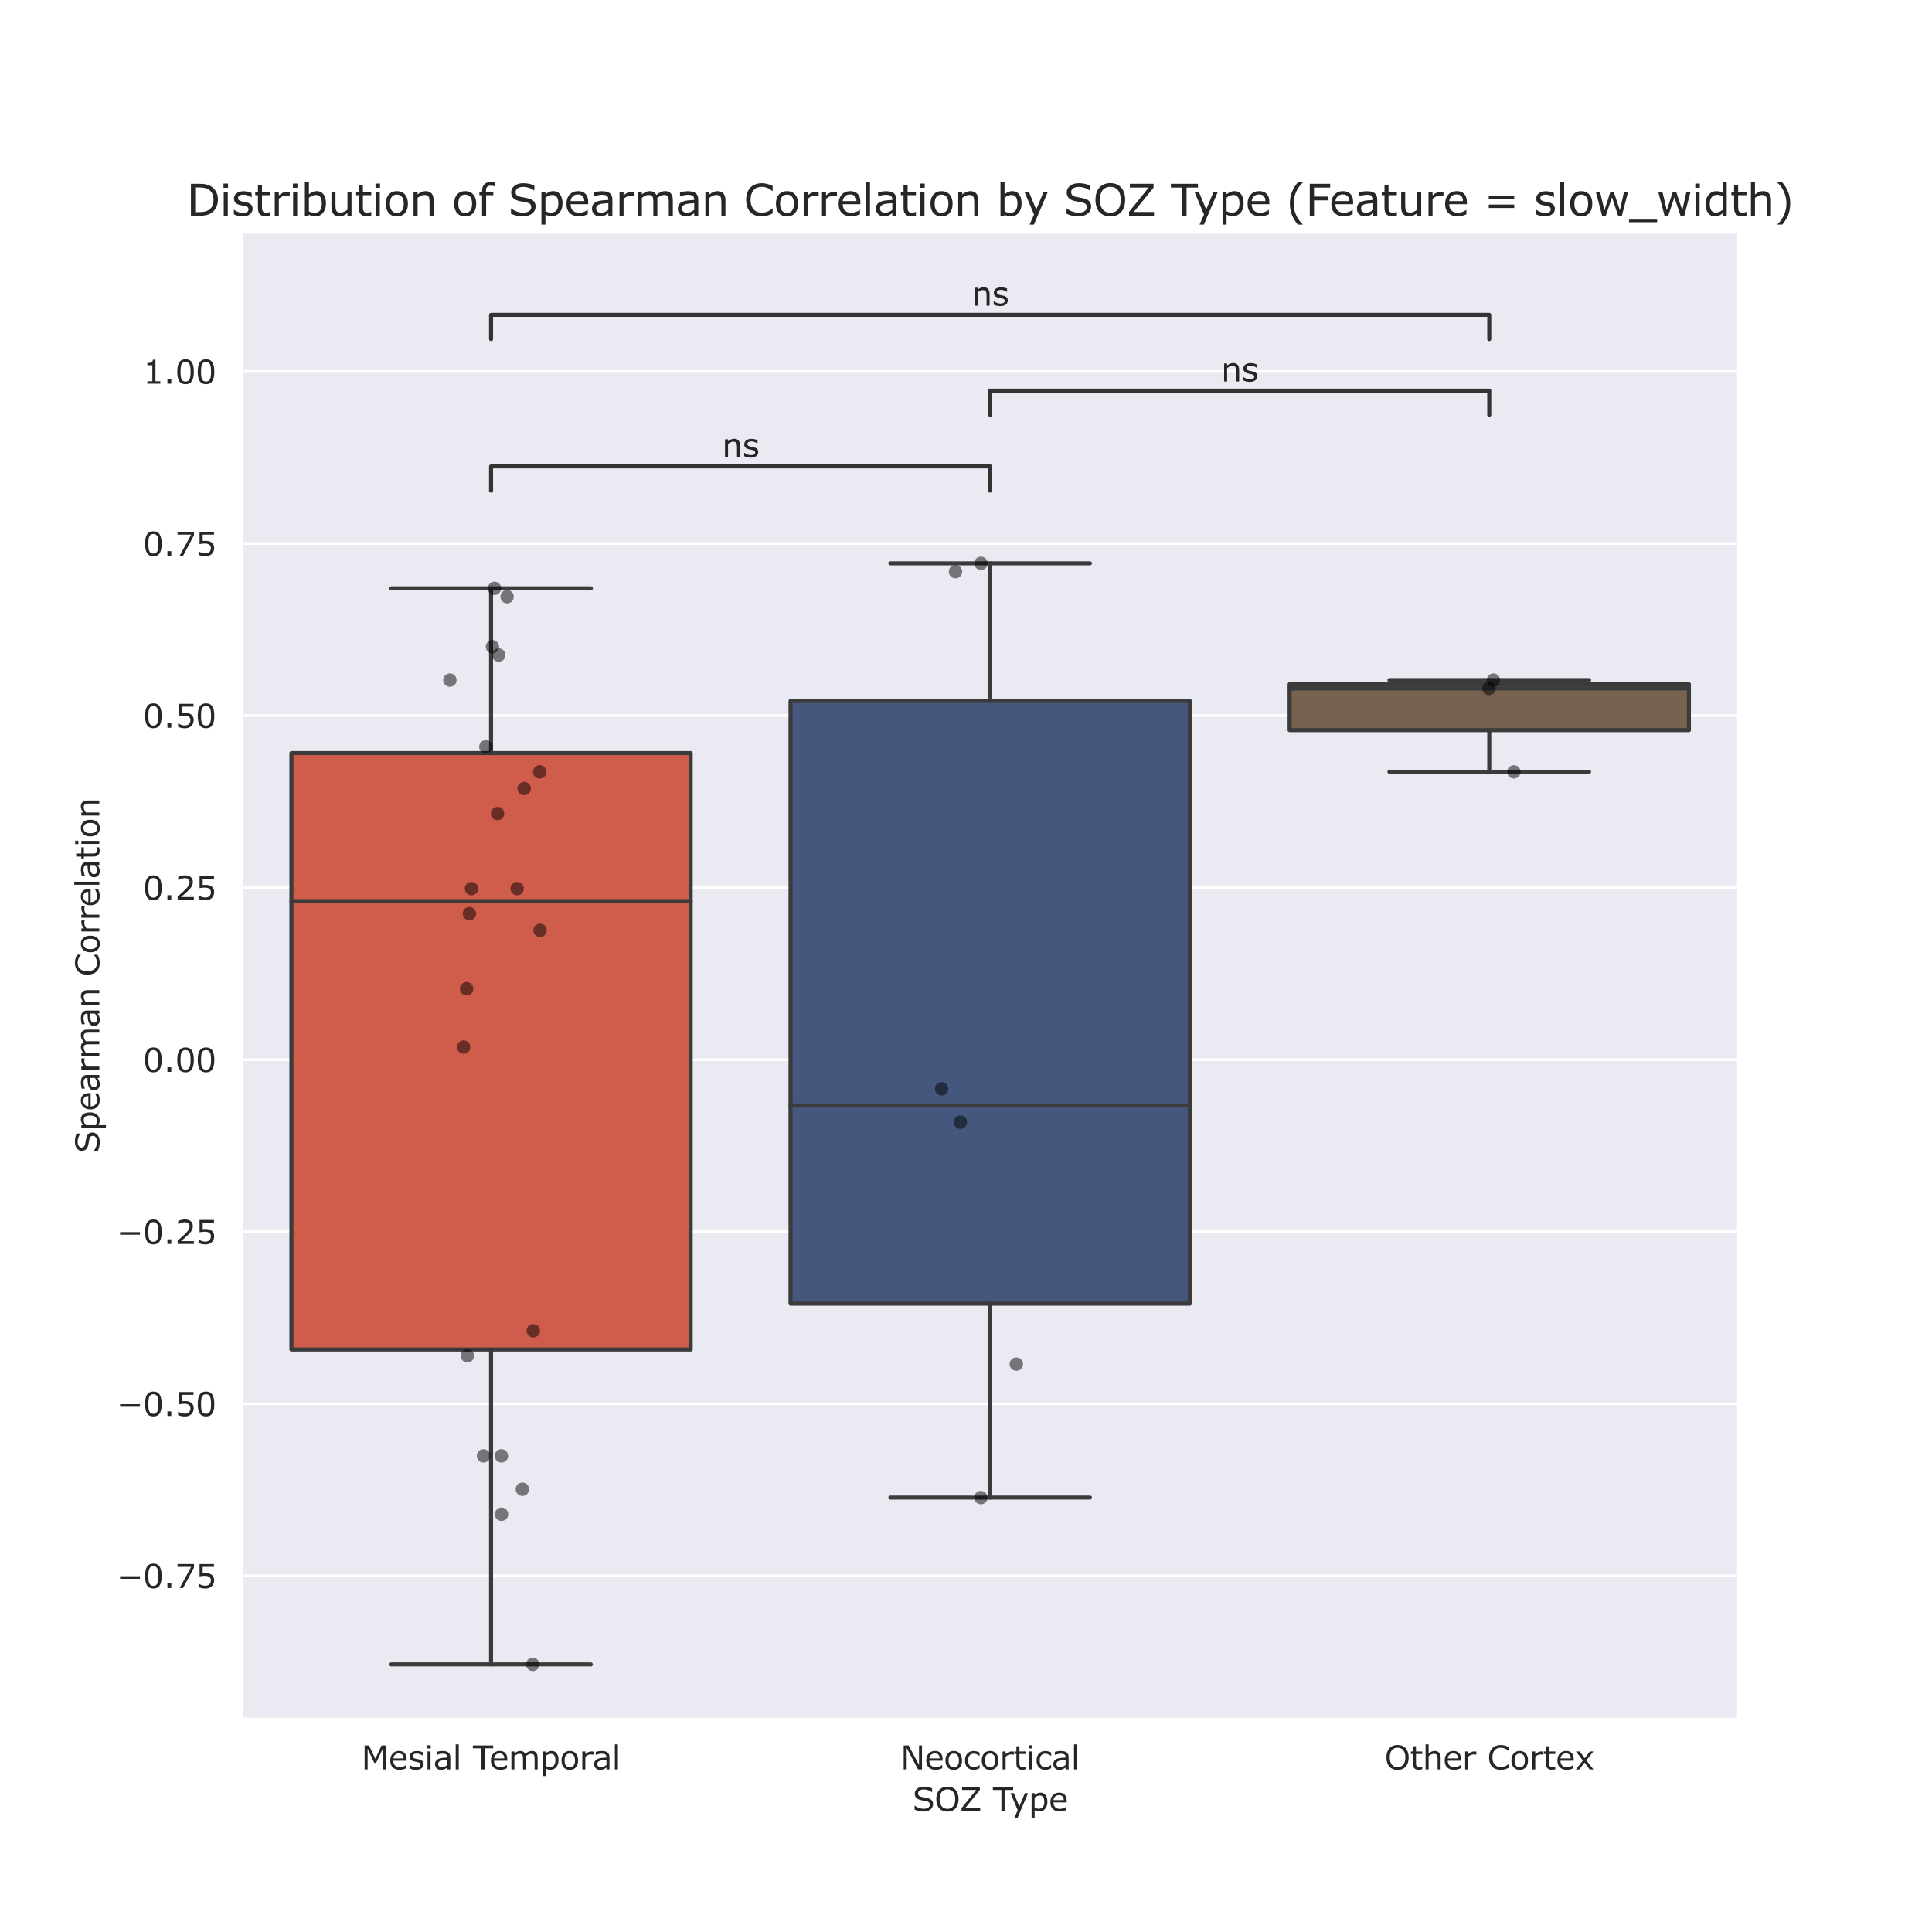 <?xml version="1.0" encoding="utf-8" standalone="no"?>
<!DOCTYPE svg PUBLIC "-//W3C//DTD SVG 1.1//EN"
  "http://www.w3.org/Graphics/SVG/1.1/DTD/svg11.dtd">
<svg xmlns:xlink="http://www.w3.org/1999/xlink" width="720pt" height="720pt" viewBox="0 0 720 720" xmlns="http://www.w3.org/2000/svg" version="1.1">
 <defs>
  <style type="text/css">*{stroke-linejoin: round; stroke-linecap: butt}</style>
 </defs>
 <g id="figure_1">
  <g id="patch_1">
   <path d="M 0 720 
L 720 720 
L 720 0 
L 0 0 
z
" style="fill: #ffffff"/>
  </g>
  <g id="axes_1">
   <g id="patch_2">
    <path d="M 90 640.8 
L 648 640.8 
L 648 86.4 
L 90 86.4 
z
" style="fill: #eaeaf2"/>
   </g>
   <g id="matplotlib.axis_1">
    <g id="xtick_1">
     <g id="text_1">
      <!-- Mesial Temporal -->
      <g style="fill: #262626" transform="translate(134.689 659.418) scale(0.12 -0.12)">
       <defs>
        <path id="Verdana-4d" d="M 4769 0 
L 4150 0 
L 4150 4009 
L 2856 1281 
L 2488 1281 
L 1203 4009 
L 1203 0 
L 625 0 
L 625 4653 
L 1469 4653 
L 2709 2063 
L 3909 4653 
L 4769 4653 
L 4769 0 
z
" transform="scale(0.016)"/>
        <path id="Verdana-65" d="M 3500 1684 
L 928 1684 
Q 928 1363 1025 1123 
Q 1122 884 1291 731 
Q 1453 581 1676 506 
Q 1900 431 2169 431 
Q 2525 431 2886 573 
Q 3247 716 3400 853 
L 3431 853 
L 3431 213 
Q 3134 88 2825 3 
Q 2516 -81 2175 -81 
Q 1306 -81 818 389 
Q 331 859 331 1725 
Q 331 2581 798 3084 
Q 1266 3588 2028 3588 
Q 2734 3588 3117 3175 
Q 3500 2763 3500 2003 
L 3500 1684 
z
M 2928 2134 
Q 2925 2597 2695 2850 
Q 2466 3103 1997 3103 
Q 1525 3103 1245 2825 
Q 966 2547 928 2134 
L 2928 2134 
z
" transform="scale(0.016)"/>
        <path id="Verdana-73" d="M 3072 1006 
Q 3072 528 2676 222 
Q 2281 -84 1597 -84 
Q 1209 -84 886 8 
Q 563 100 344 209 
L 344 869 
L 375 869 
Q 653 659 993 536 
Q 1334 413 1647 413 
Q 2034 413 2253 538 
Q 2472 663 2472 931 
Q 2472 1138 2353 1244 
Q 2234 1350 1897 1425 
Q 1772 1453 1570 1490 
Q 1369 1528 1203 1572 
Q 744 1694 551 1930 
Q 359 2166 359 2509 
Q 359 2725 448 2915 
Q 538 3106 719 3256 
Q 894 3403 1164 3489 
Q 1434 3575 1769 3575 
Q 2081 3575 2401 3498 
Q 2722 3422 2934 3313 
L 2934 2684 
L 2903 2684 
Q 2678 2850 2356 2964 
Q 2034 3078 1725 3078 
Q 1403 3078 1181 2954 
Q 959 2831 959 2588 
Q 959 2372 1094 2263 
Q 1225 2153 1519 2084 
Q 1681 2047 1882 2009 
Q 2084 1972 2219 1941 
Q 2628 1847 2850 1619 
Q 3072 1388 3072 1006 
z
" transform="scale(0.016)"/>
        <path id="Verdana-69" d="M 1209 4075 
L 547 4075 
L 547 4684 
L 1209 4684 
L 1209 4075 
z
M 1172 0 
L 584 0 
L 584 3491 
L 1172 3491 
L 1172 0 
z
" transform="scale(0.016)"/>
        <path id="Verdana-61" d="M 3291 0 
L 2706 0 
L 2706 372 
Q 2628 319 2495 223 
Q 2363 128 2238 72 
Q 2091 0 1900 -48 
Q 1709 -97 1453 -97 
Q 981 -97 653 215 
Q 325 528 325 1013 
Q 325 1409 495 1654 
Q 666 1900 981 2041 
Q 1300 2181 1747 2231 
Q 2194 2281 2706 2306 
L 2706 2397 
Q 2706 2597 2636 2728 
Q 2566 2859 2434 2934 
Q 2309 3006 2134 3031 
Q 1959 3056 1769 3056 
Q 1538 3056 1253 2995 
Q 969 2934 666 2819 
L 634 2819 
L 634 3416 
Q 806 3463 1131 3519 
Q 1456 3575 1772 3575 
Q 2141 3575 2414 3514 
Q 2688 3453 2888 3306 
Q 3084 3163 3187 2934 
Q 3291 2706 3291 2369 
L 3291 0 
z
M 2706 859 
L 2706 1831 
Q 2438 1816 2073 1784 
Q 1709 1753 1497 1694 
Q 1244 1622 1087 1470 
Q 931 1319 931 1053 
Q 931 753 1112 601 
Q 1294 450 1666 450 
Q 1975 450 2231 570 
Q 2488 691 2706 859 
z
" transform="scale(0.016)"/>
        <path id="Verdana-6c" d="M 1172 0 
L 584 0 
L 584 4863 
L 1172 4863 
L 1172 0 
z
" transform="scale(0.016)"/>
        <path id="Verdana-20" transform="scale(0.016)"/>
        <path id="Verdana-54" d="M 3944 4103 
L 2281 4103 
L 2281 0 
L 1663 0 
L 1663 4103 
L 0 4103 
L 0 4653 
L 3944 4653 
L 3944 4103 
z
" transform="scale(0.016)"/>
        <path id="Verdana-6d" d="M 5672 0 
L 5084 0 
L 5084 1988 
Q 5084 2213 5064 2422 
Q 5044 2631 4978 2756 
Q 4906 2891 4772 2959 
Q 4638 3028 4384 3028 
Q 4138 3028 3891 2904 
Q 3644 2781 3397 2591 
Q 3406 2519 3412 2423 
Q 3419 2328 3419 2234 
L 3419 0 
L 2831 0 
L 2831 1988 
Q 2831 2219 2811 2426 
Q 2791 2634 2725 2759 
Q 2653 2894 2518 2961 
Q 2384 3028 2131 3028 
Q 1891 3028 1648 2909 
Q 1406 2791 1166 2606 
L 1166 0 
L 578 0 
L 578 3491 
L 1166 3491 
L 1166 3103 
Q 1441 3331 1714 3459 
Q 1988 3588 2297 3588 
Q 2653 3588 2901 3438 
Q 3150 3288 3272 3022 
Q 3628 3322 3922 3455 
Q 4216 3588 4550 3588 
Q 5125 3588 5398 3239 
Q 5672 2891 5672 2266 
L 5672 0 
z
" transform="scale(0.016)"/>
        <path id="Verdana-70" d="M 3650 1788 
Q 3650 1363 3528 1011 
Q 3406 659 3184 416 
Q 2978 184 2698 57 
Q 2419 -69 2106 -69 
Q 1834 -69 1614 -9 
Q 1394 50 1166 175 
L 1166 -1288 
L 578 -1288 
L 578 3491 
L 1166 3491 
L 1166 3125 
Q 1400 3322 1692 3455 
Q 1984 3588 2316 3588 
Q 2947 3588 3298 3111 
Q 3650 2634 3650 1788 
z
M 3044 1772 
Q 3044 2403 2828 2715 
Q 2613 3028 2166 3028 
Q 1913 3028 1656 2918 
Q 1400 2809 1166 2631 
L 1166 653 
Q 1416 541 1595 500 
Q 1775 459 2003 459 
Q 2494 459 2769 790 
Q 3044 1122 3044 1772 
z
" transform="scale(0.016)"/>
        <path id="Verdana-6f" d="M 3553 1744 
Q 3553 891 3115 397 
Q 2678 -97 1944 -97 
Q 1203 -97 767 397 
Q 331 891 331 1744 
Q 331 2597 767 3092 
Q 1203 3588 1944 3588 
Q 2678 3588 3115 3092 
Q 3553 2597 3553 1744 
z
M 2947 1744 
Q 2947 2422 2681 2751 
Q 2416 3081 1944 3081 
Q 1466 3081 1202 2751 
Q 938 2422 938 1744 
Q 938 1088 1203 748 
Q 1469 409 1944 409 
Q 2413 409 2680 745 
Q 2947 1081 2947 1744 
z
" transform="scale(0.016)"/>
        <path id="Verdana-72" d="M 2756 2850 
L 2725 2850 
Q 2594 2881 2470 2895 
Q 2347 2909 2178 2909 
Q 1906 2909 1653 2789 
Q 1400 2669 1166 2478 
L 1166 0 
L 578 0 
L 578 3491 
L 1166 3491 
L 1166 2975 
Q 1516 3256 1783 3373 
Q 2050 3491 2328 3491 
Q 2481 3491 2550 3483 
Q 2619 3475 2756 3453 
L 2756 2850 
z
" transform="scale(0.016)"/>
       </defs>
       <use xlink:href="#Verdana-4d"/>
       <use xlink:href="#Verdana-65" x="84.277"/>
       <use xlink:href="#Verdana-73" x="143.848"/>
       <use xlink:href="#Verdana-69" x="195.947"/>
       <use xlink:href="#Verdana-61" x="223.389"/>
       <use xlink:href="#Verdana-6c" x="283.447"/>
       <use xlink:href="#Verdana-20" x="310.889"/>
       <use xlink:href="#Verdana-54" x="346.045"/>
       <use xlink:href="#Verdana-65" x="396.916"/>
       <use xlink:href="#Verdana-6d" x="456.486"/>
       <use xlink:href="#Verdana-70" x="553.752"/>
       <use xlink:href="#Verdana-6f" x="616.057"/>
       <use xlink:href="#Verdana-72" x="676.75"/>
       <use xlink:href="#Verdana-61" x="717.676"/>
       <use xlink:href="#Verdana-6c" x="777.734"/>
      </g>
     </g>
    </g>
    <g id="xtick_2">
     <g id="text_2">
      <!-- Neocortical -->
      <g style="fill: #262626" transform="translate(335.582 659.418) scale(0.12 -0.12)">
       <defs>
        <path id="Verdana-4e" d="M 4175 0 
L 3409 0 
L 1203 4163 
L 1203 0 
L 625 0 
L 625 4653 
L 1584 4653 
L 3597 853 
L 3597 4653 
L 4175 4653 
L 4175 0 
z
" transform="scale(0.016)"/>
        <path id="Verdana-63" d="M 3159 219 
Q 2866 78 2602 0 
Q 2338 -78 2041 -78 
Q 1663 -78 1347 33 
Q 1031 144 806 369 
Q 578 594 453 937 
Q 328 1281 328 1741 
Q 328 2597 798 3084 
Q 1269 3572 2041 3572 
Q 2341 3572 2630 3487 
Q 2919 3403 3159 3281 
L 3159 2628 
L 3128 2628 
Q 2859 2838 2573 2950 
Q 2288 3063 2016 3063 
Q 1516 3063 1227 2727 
Q 938 2391 938 1741 
Q 938 1109 1220 770 
Q 1503 431 2016 431 
Q 2194 431 2378 478 
Q 2563 525 2709 600 
Q 2838 666 2950 739 
Q 3063 813 3128 866 
L 3159 866 
L 3159 219 
z
" transform="scale(0.016)"/>
        <path id="Verdana-74" d="M 2391 31 
Q 2225 -13 2029 -41 
Q 1834 -69 1681 -69 
Q 1147 -69 869 218 
Q 591 506 591 1141 
L 591 2997 
L 194 2997 
L 194 3491 
L 591 3491 
L 591 4494 
L 1178 4494 
L 1178 3491 
L 2391 3491 
L 2391 2997 
L 1178 2997 
L 1178 1406 
Q 1178 1131 1190 976 
Q 1203 822 1278 688 
Q 1347 563 1467 505 
Q 1588 447 1834 447 
Q 1978 447 2134 489 
Q 2291 531 2359 559 
L 2391 559 
L 2391 31 
z
" transform="scale(0.016)"/>
       </defs>
       <use xlink:href="#Verdana-4e"/>
       <use xlink:href="#Verdana-65" x="74.805"/>
       <use xlink:href="#Verdana-6f" x="134.375"/>
       <use xlink:href="#Verdana-63" x="195.068"/>
       <use xlink:href="#Verdana-6f" x="247.168"/>
       <use xlink:href="#Verdana-72" x="307.861"/>
       <use xlink:href="#Verdana-74" x="350.537"/>
       <use xlink:href="#Verdana-69" x="389.941"/>
       <use xlink:href="#Verdana-63" x="417.383"/>
       <use xlink:href="#Verdana-61" x="469.482"/>
       <use xlink:href="#Verdana-6c" x="529.541"/>
      </g>
     </g>
    </g>
    <g id="xtick_3">
     <g id="text_3">
      <!-- Other Cortex -->
      <g style="fill: #262626" transform="translate(515.99 659.418) scale(0.12 -0.12)">
       <defs>
        <path id="Verdana-4f" d="M 4094 4119 
Q 4378 3806 4529 3353 
Q 4681 2900 4681 2325 
Q 4681 1750 4526 1295 
Q 4372 841 4094 538 
Q 3806 222 3414 62 
Q 3022 -97 2519 -97 
Q 2028 -97 1626 65 
Q 1225 228 944 538 
Q 663 847 511 1297 
Q 359 1747 359 2325 
Q 359 2894 509 3345 
Q 659 3797 947 4119 
Q 1222 4425 1630 4587 
Q 2038 4750 2519 4750 
Q 3019 4750 3417 4586 
Q 3816 4422 4094 4119 
z
M 4038 2325 
Q 4038 3231 3631 3723 
Q 3225 4216 2522 4216 
Q 1813 4216 1408 3723 
Q 1003 3231 1003 2325 
Q 1003 1409 1415 923 
Q 1828 438 2522 438 
Q 3216 438 3627 923 
Q 4038 1409 4038 2325 
z
" transform="scale(0.016)"/>
        <path id="Verdana-68" d="M 3497 0 
L 2909 0 
L 2909 1988 
Q 2909 2228 2881 2439 
Q 2853 2650 2778 2769 
Q 2700 2900 2553 2964 
Q 2406 3028 2172 3028 
Q 1931 3028 1668 2909 
Q 1406 2791 1166 2606 
L 1166 0 
L 578 0 
L 578 4863 
L 1166 4863 
L 1166 3103 
Q 1441 3331 1734 3459 
Q 2028 3588 2338 3588 
Q 2903 3588 3200 3247 
Q 3497 2906 3497 2266 
L 3497 0 
z
" transform="scale(0.016)"/>
        <path id="Verdana-43" d="M 4219 338 
Q 4047 263 3908 197 
Q 3769 131 3544 59 
Q 3353 0 3129 -42 
Q 2906 -84 2638 -84 
Q 2131 -84 1717 58 
Q 1303 200 997 503 
Q 697 800 528 1258 
Q 359 1716 359 2322 
Q 359 2897 521 3350 
Q 684 3803 991 4116 
Q 1288 4419 1708 4578 
Q 2128 4738 2641 4738 
Q 3016 4738 3389 4647 
Q 3763 4556 4219 4328 
L 4219 3594 
L 4172 3594 
Q 3788 3916 3409 4062 
Q 3031 4209 2600 4209 
Q 2247 4209 1964 4095 
Q 1681 3981 1459 3741 
Q 1244 3506 1123 3148 
Q 1003 2791 1003 2322 
Q 1003 1831 1136 1478 
Q 1269 1125 1478 903 
Q 1697 672 1989 561 
Q 2281 450 2606 450 
Q 3053 450 3443 603 
Q 3834 756 4175 1063 
L 4219 1063 
L 4219 338 
z
" transform="scale(0.016)"/>
        <path id="Verdana-78" d="M 3600 0 
L 2859 0 
L 1869 1341 
L 872 0 
L 188 0 
L 1550 1741 
L 200 3491 
L 941 3491 
L 1925 2172 
L 2913 3491 
L 3600 3491 
L 2228 1772 
L 3600 0 
z
" transform="scale(0.016)"/>
       </defs>
       <use xlink:href="#Verdana-4f"/>
       <use xlink:href="#Verdana-74" x="78.711"/>
       <use xlink:href="#Verdana-68" x="118.115"/>
       <use xlink:href="#Verdana-65" x="181.396"/>
       <use xlink:href="#Verdana-72" x="240.967"/>
       <use xlink:href="#Verdana-20" x="283.643"/>
       <use xlink:href="#Verdana-43" x="318.799"/>
       <use xlink:href="#Verdana-6f" x="388.623"/>
       <use xlink:href="#Verdana-72" x="449.316"/>
       <use xlink:href="#Verdana-74" x="491.992"/>
       <use xlink:href="#Verdana-65" x="531.396"/>
       <use xlink:href="#Verdana-78" x="590.967"/>
      </g>
     </g>
    </g>
    <g id="text_4">
     <!-- SOZ Type -->
     <g style="fill: #262626" transform="translate(340.039 674.951) scale(0.12 -0.12)">
      <defs>
       <path id="Verdana-53" d="M 4006 1328 
Q 4006 1056 3879 790 
Q 3753 525 3525 341 
Q 3275 141 2942 28 
Q 2609 -84 2141 -84 
Q 1638 -84 1236 9 
Q 834 103 419 288 
L 419 1063 
L 463 1063 
Q 816 769 1278 609 
Q 1741 450 2147 450 
Q 2722 450 3042 665 
Q 3363 881 3363 1241 
Q 3363 1550 3211 1697 
Q 3059 1844 2750 1925 
Q 2516 1988 2242 2028 
Q 1969 2069 1663 2131 
Q 1044 2263 745 2580 
Q 447 2897 447 3406 
Q 447 3991 940 4364 
Q 1434 4738 2194 4738 
Q 2684 4738 3093 4644 
Q 3503 4550 3819 4413 
L 3819 3681 
L 3775 3681 
Q 3509 3906 3076 4054 
Q 2644 4203 2191 4203 
Q 1694 4203 1392 3997 
Q 1091 3791 1091 3466 
Q 1091 3175 1241 3009 
Q 1391 2844 1769 2756 
Q 1969 2713 2337 2650 
Q 2706 2588 2963 2522 
Q 3481 2384 3743 2106 
Q 4006 1828 4006 1328 
z
" transform="scale(0.016)"/>
       <path id="Verdana-5a" d="M 4025 0 
L 394 0 
L 394 575 
L 3247 4103 
L 500 4103 
L 500 4653 
L 3956 4653 
L 3956 4094 
L 1075 550 
L 4025 550 
L 4025 0 
z
" transform="scale(0.016)"/>
       <path id="Verdana-79" d="M 3597 3491 
L 1559 -1288 
L 931 -1288 
L 1581 169 
L 191 3491 
L 828 3491 
L 1900 903 
L 2981 3491 
L 3597 3491 
z
" transform="scale(0.016)"/>
      </defs>
      <use xlink:href="#Verdana-53"/>
      <use xlink:href="#Verdana-4f" x="68.359"/>
      <use xlink:href="#Verdana-5a" x="146.07"/>
      <use xlink:href="#Verdana-20" x="214.576"/>
      <use xlink:href="#Verdana-54" x="249.732"/>
      <use xlink:href="#Verdana-79" x="301.604"/>
      <use xlink:href="#Verdana-70" x="360.783"/>
      <use xlink:href="#Verdana-65" x="423.088"/>
     </g>
    </g>
   </g>
   <g id="matplotlib.axis_2">
    <g id="ytick_1">
     <g id="line2d_1">
      <path d="M 90 587.252 
L 648 587.252 
" clip-path="url(#p88f63140fd)" style="fill: none; stroke: #ffffff; stroke-linecap: round"/>
     </g>
     <g id="text_5">
      <!-- −0.75 -->
      <g style="fill: #262626" transform="translate(43.426 591.811) scale(0.12 -0.12)">
       <defs>
        <path id="Verdana-2212" d="M 4550 1788 
L 688 1788 
L 688 2288 
L 4550 2288 
L 4550 1788 
z
" transform="scale(0.016)"/>
        <path id="Verdana-30" d="M 3647 2328 
Q 3647 1075 3255 489 
Q 2863 -97 2038 -97 
Q 1200 -97 814 497 
Q 428 1091 428 2322 
Q 428 3563 818 4155 
Q 1209 4747 2038 4747 
Q 2875 4747 3261 4145 
Q 3647 3544 3647 2328 
z
M 2825 909 
Q 2934 1163 2973 1505 
Q 3013 1847 3013 2328 
Q 3013 2803 2973 3153 
Q 2934 3503 2822 3747 
Q 2713 3988 2523 4109 
Q 2334 4231 2038 4231 
Q 1744 4231 1551 4109 
Q 1359 3988 1247 3741 
Q 1141 3509 1102 3137 
Q 1063 2766 1063 2322 
Q 1063 1834 1097 1506 
Q 1131 1178 1244 919 
Q 1347 675 1536 547 
Q 1725 419 2038 419 
Q 2331 419 2525 541 
Q 2719 663 2825 909 
z
" transform="scale(0.016)"/>
        <path id="Verdana-2e" d="M 1538 0 
L 791 0 
L 791 891 
L 1538 891 
L 1538 0 
z
" transform="scale(0.016)"/>
        <path id="Verdana-37" d="M 3666 3956 
L 1559 0 
L 891 0 
L 3131 4106 
L 481 4106 
L 481 4653 
L 3666 4653 
L 3666 3956 
z
" transform="scale(0.016)"/>
        <path id="Verdana-35" d="M 3616 1478 
Q 3616 1153 3497 856 
Q 3378 559 3172 356 
Q 2947 138 2636 20 
Q 2325 -97 1916 -97 
Q 1534 -97 1181 -17 
Q 828 63 584 175 
L 584 834 
L 628 834 
Q 884 672 1228 558 
Q 1572 444 1903 444 
Q 2125 444 2333 506 
Q 2541 569 2703 725 
Q 2841 859 2911 1046 
Q 2981 1234 2981 1481 
Q 2981 1722 2898 1887 
Q 2816 2053 2669 2153 
Q 2506 2272 2273 2320 
Q 2041 2369 1753 2369 
Q 1478 2369 1223 2331 
Q 969 2294 784 2256 
L 784 4653 
L 3584 4653 
L 3584 4106 
L 1388 4106 
L 1388 2869 
Q 1522 2881 1662 2887 
Q 1803 2894 1906 2894 
Q 2284 2894 2568 2830 
Q 2853 2766 3091 2603 
Q 3341 2431 3478 2159 
Q 3616 1888 3616 1478 
z
" transform="scale(0.016)"/>
       </defs>
       <use xlink:href="#Verdana-2212"/>
       <use xlink:href="#Verdana-30" x="81.836"/>
       <use xlink:href="#Verdana-2e" x="145.41"/>
       <use xlink:href="#Verdana-37" x="181.787"/>
       <use xlink:href="#Verdana-35" x="245.361"/>
      </g>
     </g>
    </g>
    <g id="ytick_2">
     <g id="line2d_2">
      <path d="M 90 523.134 
L 648 523.134 
" clip-path="url(#p88f63140fd)" style="fill: none; stroke: #ffffff; stroke-linecap: round"/>
     </g>
     <g id="text_6">
      <!-- −0.50 -->
      <g style="fill: #262626" transform="translate(43.426 527.693) scale(0.12 -0.12)">
       <use xlink:href="#Verdana-2212"/>
       <use xlink:href="#Verdana-30" x="81.836"/>
       <use xlink:href="#Verdana-2e" x="145.41"/>
       <use xlink:href="#Verdana-35" x="181.787"/>
       <use xlink:href="#Verdana-30" x="245.361"/>
      </g>
     </g>
    </g>
    <g id="ytick_3">
     <g id="line2d_3">
      <path d="M 90 459.016 
L 648 459.016 
" clip-path="url(#p88f63140fd)" style="fill: none; stroke: #ffffff; stroke-linecap: round"/>
     </g>
     <g id="text_7">
      <!-- −0.25 -->
      <g style="fill: #262626" transform="translate(43.426 463.575) scale(0.12 -0.12)">
       <defs>
        <path id="Verdana-32" d="M 3653 0 
L 503 0 
L 503 653 
Q 831 934 1161 1215 
Q 1491 1497 1775 1775 
Q 2375 2356 2597 2698 
Q 2819 3041 2819 3438 
Q 2819 3800 2580 4004 
Q 2341 4209 1913 4209 
Q 1628 4209 1297 4109 
Q 966 4009 650 3803 
L 619 3803 
L 619 4459 
Q 841 4569 1211 4659 
Q 1581 4750 1928 4750 
Q 2644 4750 3050 4404 
Q 3456 4059 3456 3469 
Q 3456 3203 3389 2973 
Q 3322 2744 3191 2538 
Q 3069 2344 2905 2156 
Q 2741 1969 2506 1741 
Q 2172 1413 1815 1105 
Q 1459 797 1150 534 
L 3653 534 
L 3653 0 
z
" transform="scale(0.016)"/>
       </defs>
       <use xlink:href="#Verdana-2212"/>
       <use xlink:href="#Verdana-30" x="81.836"/>
       <use xlink:href="#Verdana-2e" x="145.41"/>
       <use xlink:href="#Verdana-32" x="181.787"/>
       <use xlink:href="#Verdana-35" x="245.361"/>
      </g>
     </g>
    </g>
    <g id="ytick_4">
     <g id="line2d_4">
      <path d="M 90 394.898 
L 648 394.898 
" clip-path="url(#p88f63140fd)" style="fill: none; stroke: #ffffff; stroke-linecap: round"/>
     </g>
     <g id="text_8">
      <!-- 0.00 -->
      <g style="fill: #262626" transform="translate(53.247 399.457) scale(0.12 -0.12)">
       <use xlink:href="#Verdana-30"/>
       <use xlink:href="#Verdana-2e" x="63.574"/>
       <use xlink:href="#Verdana-30" x="99.951"/>
       <use xlink:href="#Verdana-30" x="163.525"/>
      </g>
     </g>
    </g>
    <g id="ytick_5">
     <g id="line2d_5">
      <path d="M 90 330.78 
L 648 330.78 
" clip-path="url(#p88f63140fd)" style="fill: none; stroke: #ffffff; stroke-linecap: round"/>
     </g>
     <g id="text_9">
      <!-- 0.25 -->
      <g style="fill: #262626" transform="translate(53.247 335.339) scale(0.12 -0.12)">
       <use xlink:href="#Verdana-30"/>
       <use xlink:href="#Verdana-2e" x="63.574"/>
       <use xlink:href="#Verdana-32" x="99.951"/>
       <use xlink:href="#Verdana-35" x="163.525"/>
      </g>
     </g>
    </g>
    <g id="ytick_6">
     <g id="line2d_6">
      <path d="M 90 266.662 
L 648 266.662 
" clip-path="url(#p88f63140fd)" style="fill: none; stroke: #ffffff; stroke-linecap: round"/>
     </g>
     <g id="text_10">
      <!-- 0.50 -->
      <g style="fill: #262626" transform="translate(53.247 271.221) scale(0.12 -0.12)">
       <use xlink:href="#Verdana-30"/>
       <use xlink:href="#Verdana-2e" x="63.574"/>
       <use xlink:href="#Verdana-35" x="99.951"/>
       <use xlink:href="#Verdana-30" x="163.525"/>
      </g>
     </g>
    </g>
    <g id="ytick_7">
     <g id="line2d_7">
      <path d="M 90 202.544 
L 648 202.544 
" clip-path="url(#p88f63140fd)" style="fill: none; stroke: #ffffff; stroke-linecap: round"/>
     </g>
     <g id="text_11">
      <!-- 0.75 -->
      <g style="fill: #262626" transform="translate(53.247 207.103) scale(0.12 -0.12)">
       <use xlink:href="#Verdana-30"/>
       <use xlink:href="#Verdana-2e" x="63.574"/>
       <use xlink:href="#Verdana-37" x="99.951"/>
       <use xlink:href="#Verdana-35" x="163.525"/>
      </g>
     </g>
    </g>
    <g id="ytick_8">
     <g id="line2d_8">
      <path d="M 90 138.426 
L 648 138.426 
" clip-path="url(#p88f63140fd)" style="fill: none; stroke: #ffffff; stroke-linecap: round"/>
     </g>
     <g id="text_12">
      <!-- 1.00 -->
      <g style="fill: #262626" transform="translate(53.247 142.985) scale(0.12 -0.12)">
       <defs>
        <path id="Verdana-31" d="M 3388 0 
L 869 0 
L 869 475 
L 1838 475 
L 1838 3594 
L 869 3594 
L 869 4019 
Q 1066 4019 1291 4051 
Q 1516 4084 1631 4147 
Q 1775 4225 1858 4345 
Q 1941 4466 1953 4669 
L 2438 4669 
L 2438 475 
L 3388 475 
L 3388 0 
z
" transform="scale(0.016)"/>
       </defs>
       <use xlink:href="#Verdana-31"/>
       <use xlink:href="#Verdana-2e" x="63.574"/>
       <use xlink:href="#Verdana-30" x="99.951"/>
       <use xlink:href="#Verdana-30" x="163.525"/>
      </g>
     </g>
    </g>
    <g id="text_13">
     <!-- Spearman Correlation -->
     <g style="fill: #262626" transform="translate(37.011 429.75) rotate(-90) scale(0.12 -0.12)">
      <defs>
       <path id="Verdana-6e" d="M 3497 0 
L 2909 0 
L 2909 1988 
Q 2909 2228 2881 2439 
Q 2853 2650 2778 2769 
Q 2700 2900 2553 2964 
Q 2406 3028 2172 3028 
Q 1931 3028 1668 2909 
Q 1406 2791 1166 2606 
L 1166 0 
L 578 0 
L 578 3491 
L 1166 3491 
L 1166 3103 
Q 1441 3331 1734 3459 
Q 2028 3588 2338 3588 
Q 2903 3588 3200 3247 
Q 3497 2906 3497 2266 
L 3497 0 
z
" transform="scale(0.016)"/>
      </defs>
      <use xlink:href="#Verdana-53"/>
      <use xlink:href="#Verdana-70" x="68.359"/>
      <use xlink:href="#Verdana-65" x="130.664"/>
      <use xlink:href="#Verdana-61" x="190.234"/>
      <use xlink:href="#Verdana-72" x="250.293"/>
      <use xlink:href="#Verdana-6d" x="292.969"/>
      <use xlink:href="#Verdana-61" x="390.234"/>
      <use xlink:href="#Verdana-6e" x="450.293"/>
      <use xlink:href="#Verdana-20" x="513.574"/>
      <use xlink:href="#Verdana-43" x="548.73"/>
      <use xlink:href="#Verdana-6f" x="618.555"/>
      <use xlink:href="#Verdana-72" x="679.248"/>
      <use xlink:href="#Verdana-72" x="721.924"/>
      <use xlink:href="#Verdana-65" x="764.6"/>
      <use xlink:href="#Verdana-6c" x="824.17"/>
      <use xlink:href="#Verdana-61" x="851.611"/>
      <use xlink:href="#Verdana-74" x="911.67"/>
      <use xlink:href="#Verdana-69" x="951.074"/>
      <use xlink:href="#Verdana-6f" x="978.516"/>
      <use xlink:href="#Verdana-6e" x="1039.209"/>
     </g>
    </g>
   </g>
   <g id="patch_3">
    <path d="M 108.6 502.927 
L 257.4 502.927 
L 257.4 280.651 
L 108.6 280.651 
L 108.6 502.927 
z
" clip-path="url(#p88f63140fd)" style="fill: #d05c4b; stroke: #3b3b3b; stroke-width: 1.5; stroke-linejoin: miter"/>
   </g>
   <g id="patch_4">
    <path d="M 294.6 485.829 
L 443.4 485.829 
L 443.4 261.222 
L 294.6 261.222 
L 294.6 485.829 
z
" clip-path="url(#p88f63140fd)" style="fill: #46577e; stroke: #3b3b3b; stroke-width: 1.5; stroke-linejoin: miter"/>
   </g>
   <g id="patch_5">
    <path d="M 480.6 272.102 
L 629.4 272.102 
L 629.4 255.004 
L 480.6 255.004 
L 480.6 272.102 
z
" clip-path="url(#p88f63140fd)" style="fill: #77624f; stroke: #3b3b3b; stroke-width: 1.5; stroke-linejoin: miter"/>
   </g>
   <g id="line2d_9">
    <path d="M 183 502.927 
L 183 620.282 
" clip-path="url(#p88f63140fd)" style="fill: none; stroke: #3b3b3b; stroke-width: 1.5; stroke-linecap: round"/>
   </g>
   <g id="line2d_10">
    <path d="M 183 280.651 
L 183 219.254 
" clip-path="url(#p88f63140fd)" style="fill: none; stroke: #3b3b3b; stroke-width: 1.5; stroke-linecap: round"/>
   </g>
   <g id="line2d_11">
    <path d="M 145.8 620.282 
L 220.2 620.282 
" clip-path="url(#p88f63140fd)" style="fill: none; stroke: #3b3b3b; stroke-width: 1.5; stroke-linecap: round"/>
   </g>
   <g id="line2d_12">
    <path d="M 145.8 219.254 
L 220.2 219.254 
" clip-path="url(#p88f63140fd)" style="fill: none; stroke: #3b3b3b; stroke-width: 1.5; stroke-linecap: round"/>
   </g>
   <g id="line2d_13">
    <path d="M 369 485.829 
L 369 558.107 
" clip-path="url(#p88f63140fd)" style="fill: none; stroke: #3b3b3b; stroke-width: 1.5; stroke-linecap: round"/>
   </g>
   <g id="line2d_14">
    <path d="M 369 261.222 
L 369 209.927 
" clip-path="url(#p88f63140fd)" style="fill: none; stroke: #3b3b3b; stroke-width: 1.5; stroke-linecap: round"/>
   </g>
   <g id="line2d_15">
    <path d="M 331.8 558.107 
L 406.2 558.107 
" clip-path="url(#p88f63140fd)" style="fill: none; stroke: #3b3b3b; stroke-width: 1.5; stroke-linecap: round"/>
   </g>
   <g id="line2d_16">
    <path d="M 331.8 209.927 
L 406.2 209.927 
" clip-path="url(#p88f63140fd)" style="fill: none; stroke: #3b3b3b; stroke-width: 1.5; stroke-linecap: round"/>
   </g>
   <g id="line2d_17">
    <path d="M 555 272.102 
L 555 287.646 
" clip-path="url(#p88f63140fd)" style="fill: none; stroke: #3b3b3b; stroke-width: 1.5; stroke-linecap: round"/>
   </g>
   <g id="line2d_18">
    <path d="M 555 255.004 
L 555 253.45 
" clip-path="url(#p88f63140fd)" style="fill: none; stroke: #3b3b3b; stroke-width: 1.5; stroke-linecap: round"/>
   </g>
   <g id="line2d_19">
    <path d="M 517.8 287.646 
L 592.2 287.646 
" clip-path="url(#p88f63140fd)" style="fill: none; stroke: #3b3b3b; stroke-width: 1.5; stroke-linecap: round"/>
   </g>
   <g id="line2d_20">
    <path d="M 517.8 253.45 
L 592.2 253.45 
" clip-path="url(#p88f63140fd)" style="fill: none; stroke: #3b3b3b; stroke-width: 1.5; stroke-linecap: round"/>
   </g>
   <g id="line2d_21">
    <path d="M 183 182.844 
L 183 173.816 
L 369 173.816 
L 369 182.844 
" style="fill: none; stroke: #333333; stroke-width: 1.5; stroke-linecap: round"/>
   </g>
   <g id="line2d_22">
    <path d="M 369 154.601 
L 369 145.573 
L 555 145.573 
L 555 154.601 
" style="fill: none; stroke: #333333; stroke-width: 1.5; stroke-linecap: round"/>
   </g>
   <g id="line2d_23">
    <path d="M 183 126.358 
L 183 117.331 
L 555 117.331 
L 555 126.358 
" style="fill: none; stroke: #333333; stroke-width: 1.5; stroke-linecap: round"/>
   </g>
   <g id="line2d_24">
    <path d="M 108.6 335.832 
L 257.4 335.832 
" clip-path="url(#p88f63140fd)" style="fill: none; stroke: #3b3b3b; stroke-width: 1.5; stroke-linecap: round"/>
   </g>
   <g id="line2d_25">
    <path d="M 294.6 411.996 
L 443.4 411.996 
" clip-path="url(#p88f63140fd)" style="fill: none; stroke: #3b3b3b; stroke-width: 1.5; stroke-linecap: round"/>
   </g>
   <g id="line2d_26">
    <path d="M 480.6 256.559 
L 629.4 256.559 
" clip-path="url(#p88f63140fd)" style="fill: none; stroke: #3b3b3b; stroke-width: 1.5; stroke-linecap: round"/>
   </g>
   <g id="patch_6">
    <path d="M 90 640.8 
L 90 86.4 
" style="fill: none; stroke: #ffffff; stroke-width: 1.25; stroke-linejoin: miter; stroke-linecap: square"/>
   </g>
   <g id="patch_7">
    <path d="M 648 640.8 
L 648 86.4 
" style="fill: none; stroke: #ffffff; stroke-width: 1.25; stroke-linejoin: miter; stroke-linecap: square"/>
   </g>
   <g id="patch_8">
    <path d="M 90 640.8 
L 648 640.8 
" style="fill: none; stroke: #ffffff; stroke-width: 1.25; stroke-linejoin: miter; stroke-linecap: square"/>
   </g>
   <g id="patch_9">
    <path d="M 90 86.4 
L 648 86.4 
" style="fill: none; stroke: #ffffff; stroke-width: 1.25; stroke-linejoin: miter; stroke-linecap: square"/>
   </g>
   <g id="PathCollection_1">
    <defs>
     <path id="C0_0_81667315f7" d="M 0 2.5 
C 0.663 2.5 1.299 2.237 1.768 1.768 
C 2.237 1.299 2.5 0.663 2.5 -0 
C 2.5 -0.663 2.237 -1.299 1.768 -1.768 
C 1.299 -2.237 0.663 -2.5 0 -2.5 
C -0.663 -2.5 -1.299 -2.237 -1.768 -1.768 
C -2.237 -1.299 -2.5 -0.663 -2.5 0 
C -2.5 0.663 -2.237 1.299 -1.768 1.768 
C -1.299 2.237 -0.663 2.5 0 2.5 
z
"/>
    </defs>
    <g clip-path="url(#p88f63140fd)">
     <use xlink:href="#C0_0_81667315f7" x="167.664" y="253.45" style="fill-opacity: 0.5"/>
    </g>
    <g clip-path="url(#p88f63140fd)">
     <use xlink:href="#C0_0_81667315f7" x="181.067" y="278.32" style="fill-opacity: 0.5"/>
    </g>
    <g clip-path="url(#p88f63140fd)">
     <use xlink:href="#C0_0_81667315f7" x="195.35" y="293.864" style="fill-opacity: 0.5"/>
    </g>
    <g clip-path="url(#p88f63140fd)">
     <use xlink:href="#C0_0_81667315f7" x="201.118" y="287.646" style="fill-opacity: 0.5"/>
    </g>
    <g clip-path="url(#p88f63140fd)">
     <use xlink:href="#C0_0_81667315f7" x="201.27" y="346.712" style="fill-opacity: 0.5"/>
    </g>
    <g clip-path="url(#p88f63140fd)">
     <use xlink:href="#C0_0_81667315f7" x="174.933" y="340.495" style="fill-opacity: 0.5"/>
    </g>
    <g clip-path="url(#p88f63140fd)">
     <use xlink:href="#C0_0_81667315f7" x="186.9" y="564.325" style="fill-opacity: 0.5"/>
    </g>
    <g clip-path="url(#p88f63140fd)">
     <use xlink:href="#C0_0_81667315f7" x="173.895" y="368.474" style="fill-opacity: 0.5"/>
    </g>
    <g clip-path="url(#p88f63140fd)">
     <use xlink:href="#C0_0_81667315f7" x="198.744" y="495.932" style="fill-opacity: 0.5"/>
    </g>
    <g clip-path="url(#p88f63140fd)">
     <use xlink:href="#C0_0_81667315f7" x="184.276" y="219.254" style="fill-opacity: 0.5"/>
    </g>
    <g clip-path="url(#p88f63140fd)">
     <use xlink:href="#C0_0_81667315f7" x="192.712" y="331.169" style="fill-opacity: 0.5"/>
    </g>
    <g clip-path="url(#p88f63140fd)">
     <use xlink:href="#C0_0_81667315f7" x="172.784" y="390.235" style="fill-opacity: 0.5"/>
    </g>
    <g clip-path="url(#p88f63140fd)">
     <use xlink:href="#C0_0_81667315f7" x="183.512" y="241.015" style="fill-opacity: 0.5"/>
    </g>
    <g clip-path="url(#p88f63140fd)">
     <use xlink:href="#C0_0_81667315f7" x="188.983" y="222.362" style="fill-opacity: 0.5"/>
    </g>
    <g clip-path="url(#p88f63140fd)">
     <use xlink:href="#C0_0_81667315f7" x="186.854" y="542.564" style="fill-opacity: 0.5"/>
    </g>
    <g clip-path="url(#p88f63140fd)">
     <use xlink:href="#C0_0_81667315f7" x="198.532" y="620.282" style="fill-opacity: 0.5"/>
    </g>
    <g clip-path="url(#p88f63140fd)">
     <use xlink:href="#C0_0_81667315f7" x="174.17" y="505.259" style="fill-opacity: 0.5"/>
    </g>
    <g clip-path="url(#p88f63140fd)">
     <use xlink:href="#C0_0_81667315f7" x="185.422" y="303.19" style="fill-opacity: 0.5"/>
    </g>
    <g clip-path="url(#p88f63140fd)">
     <use xlink:href="#C0_0_81667315f7" x="194.675" y="554.999" style="fill-opacity: 0.5"/>
    </g>
    <g clip-path="url(#p88f63140fd)">
     <use xlink:href="#C0_0_81667315f7" x="175.717" y="331.169" style="fill-opacity: 0.5"/>
    </g>
    <g clip-path="url(#p88f63140fd)">
     <use xlink:href="#C0_0_81667315f7" x="180.2" y="542.564" style="fill-opacity: 0.5"/>
    </g>
    <g clip-path="url(#p88f63140fd)">
     <use xlink:href="#C0_0_81667315f7" x="185.87" y="244.124" style="fill-opacity: 0.5"/>
    </g>
   </g>
   <g id="PathCollection_2">
    <defs>
     <path id="C1_0_4592ef00b4" d="M 0 2.5 
C 0.663 2.5 1.299 2.237 1.768 1.768 
C 2.237 1.299 2.5 0.663 2.5 -0 
C 2.5 -0.663 2.237 -1.299 1.768 -1.768 
C 1.299 -2.237 0.663 -2.5 0 -2.5 
C -0.663 -2.5 -1.299 -2.237 -1.768 -1.768 
C -2.237 -1.299 -2.5 -0.663 -2.5 0 
C -2.5 0.663 -2.237 1.299 -1.768 1.768 
C -1.299 2.237 -0.663 2.5 0 2.5 
z
"/>
    </defs>
    <g clip-path="url(#p88f63140fd)">
     <use xlink:href="#C1_0_4592ef00b4" x="356.078" y="213.036" style="fill-opacity: 0.5"/>
    </g>
    <g clip-path="url(#p88f63140fd)">
     <use xlink:href="#C1_0_4592ef00b4" x="365.576" y="209.927" style="fill-opacity: 0.5"/>
    </g>
    <g clip-path="url(#p88f63140fd)">
     <use xlink:href="#C1_0_4592ef00b4" x="350.91" y="405.779" style="fill-opacity: 0.5"/>
    </g>
    <g clip-path="url(#p88f63140fd)">
     <use xlink:href="#C1_0_4592ef00b4" x="365.537" y="558.107" style="fill-opacity: 0.5"/>
    </g>
    <g clip-path="url(#p88f63140fd)">
     <use xlink:href="#C1_0_4592ef00b4" x="378.749" y="508.367" style="fill-opacity: 0.5"/>
    </g>
    <g clip-path="url(#p88f63140fd)">
     <use xlink:href="#C1_0_4592ef00b4" x="357.925" y="418.214" style="fill-opacity: 0.5"/>
    </g>
   </g>
   <g id="PathCollection_3">
    <defs>
     <path id="C2_0_d1ed252f27" d="M 0 2.5 
C 0.663 2.5 1.299 2.237 1.768 1.768 
C 2.237 1.299 2.5 0.663 2.5 -0 
C 2.5 -0.663 2.237 -1.299 1.768 -1.768 
C 1.299 -2.237 0.663 -2.5 0 -2.5 
C -0.663 -2.5 -1.299 -2.237 -1.768 -1.768 
C -2.237 -1.299 -2.5 -0.663 -2.5 0 
C -2.5 0.663 -2.237 1.299 -1.768 1.768 
C -1.299 2.237 -0.663 2.5 0 2.5 
z
"/>
    </defs>
    <g clip-path="url(#p88f63140fd)">
     <use xlink:href="#C2_0_d1ed252f27" x="564.188" y="287.646" style="fill-opacity: 0.5"/>
    </g>
    <g clip-path="url(#p88f63140fd)">
     <use xlink:href="#C2_0_d1ed252f27" x="556.569" y="253.45" style="fill-opacity: 0.5"/>
    </g>
    <g clip-path="url(#p88f63140fd)">
     <use xlink:href="#C2_0_d1ed252f27" x="554.894" y="256.559" style="fill-opacity: 0.5"/>
    </g>
   </g>
   <g id="text_14">
    <!-- ns -->
    <g style="fill: #262626" transform="translate(269.077 170.401) scale(0.12 -0.12)">
     <use xlink:href="#Verdana-6e"/>
     <use xlink:href="#Verdana-73" x="63.281"/>
    </g>
   </g>
   <g id="text_15">
    <!-- ns -->
    <g style="fill: #262626" transform="translate(455.077 142.158) scale(0.12 -0.12)">
     <use xlink:href="#Verdana-6e"/>
     <use xlink:href="#Verdana-73" x="63.281"/>
    </g>
   </g>
   <g id="text_16">
    <!-- ns -->
    <g style="fill: #262626" transform="translate(362.077 113.916) scale(0.12 -0.12)">
     <use xlink:href="#Verdana-6e"/>
     <use xlink:href="#Verdana-73" x="63.281"/>
    </g>
   </g>
   <g id="text_17">
    <!-- Distribution of Spearman Correlation by SOZ Type (Feature = slow_width) -->
    <g style="fill: #262626" transform="translate(69.56 80.4) scale(0.16 -0.16)">
     <defs>
      <path id="Verdana-44" d="M 4556 2322 
Q 4556 1688 4279 1172 
Q 4003 656 3544 372 
Q 3225 175 2833 87 
Q 2441 0 1800 0 
L 625 0 
L 625 4653 
L 1788 4653 
Q 2469 4653 2870 4554 
Q 3272 4456 3550 4284 
Q 4025 3988 4290 3494 
Q 4556 3000 4556 2322 
z
M 3909 2331 
Q 3909 2878 3718 3253 
Q 3528 3628 3150 3844 
Q 2875 4000 2565 4061 
Q 2256 4122 1825 4122 
L 1244 4122 
L 1244 531 
L 1825 531 
Q 2272 531 2605 597 
Q 2938 663 3216 841 
Q 3563 1063 3736 1425 
Q 3909 1788 3909 2331 
z
" transform="scale(0.016)"/>
      <path id="Verdana-62" d="M 3650 1772 
Q 3650 1334 3526 984 
Q 3403 634 3194 397 
Q 2972 150 2706 26 
Q 2441 -97 2122 -97 
Q 1825 -97 1603 -26 
Q 1381 44 1166 163 
L 1128 0 
L 578 0 
L 578 4863 
L 1166 4863 
L 1166 3125 
Q 1413 3328 1691 3458 
Q 1969 3588 2316 3588 
Q 2934 3588 3292 3113 
Q 3650 2638 3650 1772 
z
M 3044 1756 
Q 3044 2381 2837 2704 
Q 2631 3028 2172 3028 
Q 1916 3028 1653 2917 
Q 1391 2806 1166 2631 
L 1166 631 
Q 1416 519 1595 475 
Q 1775 431 2003 431 
Q 2491 431 2767 751 
Q 3044 1072 3044 1756 
z
" transform="scale(0.016)"/>
      <path id="Verdana-75" d="M 3472 0 
L 2884 0 
L 2884 388 
Q 2588 153 2316 28 
Q 2044 -97 1716 -97 
Q 1166 -97 859 239 
Q 553 575 553 1225 
L 553 3491 
L 1141 3491 
L 1141 1503 
Q 1141 1238 1166 1048 
Q 1191 859 1272 725 
Q 1356 588 1490 525 
Q 1625 463 1881 463 
Q 2109 463 2379 581 
Q 2650 700 2884 884 
L 2884 3491 
L 3472 3491 
L 3472 0 
z
" transform="scale(0.016)"/>
      <path id="Verdana-66" d="M 2456 4294 
L 2425 4294 
Q 2328 4322 2172 4351 
Q 2016 4381 1897 4381 
Q 1519 4381 1348 4214 
Q 1178 4047 1178 3609 
L 1178 3491 
L 2238 3491 
L 2238 2997 
L 1197 2997 
L 1197 0 
L 609 0 
L 609 2997 
L 213 2997 
L 213 3491 
L 609 3491 
L 609 3606 
Q 609 4228 918 4561 
Q 1228 4894 1813 4894 
Q 2009 4894 2167 4875 
Q 2325 4856 2456 4831 
L 2456 4294 
z
" transform="scale(0.016)"/>
      <path id="Verdana-28" d="M 2447 -1288 
L 1731 -1288 
Q 1178 -653 872 97 
Q 566 847 566 1788 
Q 566 2728 872 3478 
Q 1178 4228 1731 4863 
L 2447 4863 
L 2447 4831 
Q 2194 4603 1964 4304 
Q 1734 4006 1538 3609 
Q 1350 3225 1233 2762 
Q 1116 2300 1116 1788 
Q 1116 1253 1230 809 
Q 1344 366 1538 -34 
Q 1725 -419 1965 -730 
Q 2206 -1041 2447 -1256 
L 2447 -1288 
z
" transform="scale(0.016)"/>
      <path id="Verdana-46" d="M 3597 4103 
L 1244 4103 
L 1244 2791 
L 3266 2791 
L 3266 2241 
L 1244 2241 
L 1244 0 
L 625 0 
L 625 4653 
L 3597 4653 
L 3597 4103 
z
" transform="scale(0.016)"/>
      <path id="Verdana-3d" d="M 4472 2444 
L 766 2444 
L 766 2944 
L 4472 2944 
L 4472 2444 
z
M 4472 1131 
L 766 1131 
L 766 1631 
L 4472 1631 
L 4472 1131 
z
" transform="scale(0.016)"/>
      <path id="Verdana-77" d="M 4969 3491 
L 4059 0 
L 3516 0 
L 2619 2691 
L 1728 0 
L 1188 0 
L 269 3491 
L 881 3491 
L 1522 788 
L 2394 3491 
L 2878 3491 
L 3772 788 
L 4378 3491 
L 4969 3491 
z
" transform="scale(0.016)"/>
      <path id="Verdana-5f" d="M 4081 -938 
L -13 -938 
L -13 -563 
L 4081 -563 
L 4081 -938 
z
" transform="scale(0.016)"/>
      <path id="Verdana-64" d="M 3409 0 
L 2822 0 
L 2822 366 
Q 2569 147 2294 25 
Q 2019 -97 1697 -97 
Q 1072 -97 705 384 
Q 338 866 338 1719 
Q 338 2163 464 2509 
Q 591 2856 806 3100 
Q 1019 3338 1301 3463 
Q 1584 3588 1888 3588 
Q 2163 3588 2375 3530 
Q 2588 3472 2822 3350 
L 2822 4863 
L 3409 4863 
L 3409 0 
z
M 2822 859 
L 2822 2863 
Q 2584 2969 2396 3009 
Q 2209 3050 1988 3050 
Q 1494 3050 1219 2706 
Q 944 2363 944 1731 
Q 944 1109 1156 786 
Q 1369 463 1838 463 
Q 2088 463 2344 573 
Q 2600 684 2822 859 
z
" transform="scale(0.016)"/>
      <path id="Verdana-29" d="M 2341 1788 
Q 2341 847 2034 97 
Q 1728 -653 1175 -1288 
L 459 -1288 
L 459 -1256 
Q 700 -1041 942 -730 
Q 1184 -419 1369 -34 
Q 1563 366 1677 809 
Q 1791 1253 1791 1788 
Q 1791 2300 1675 2762 
Q 1559 3225 1369 3609 
Q 1172 4006 942 4304 
Q 713 4603 459 4831 
L 459 4863 
L 1175 4863 
Q 1728 4228 2034 3478 
Q 2341 2728 2341 1788 
z
" transform="scale(0.016)"/>
     </defs>
     <use xlink:href="#Verdana-44"/>
     <use xlink:href="#Verdana-69" x="77.051"/>
     <use xlink:href="#Verdana-73" x="104.492"/>
     <use xlink:href="#Verdana-74" x="156.592"/>
     <use xlink:href="#Verdana-72" x="195.996"/>
     <use xlink:href="#Verdana-69" x="238.672"/>
     <use xlink:href="#Verdana-62" x="266.113"/>
     <use xlink:href="#Verdana-75" x="328.418"/>
     <use xlink:href="#Verdana-74" x="391.699"/>
     <use xlink:href="#Verdana-69" x="431.104"/>
     <use xlink:href="#Verdana-6f" x="458.545"/>
     <use xlink:href="#Verdana-6e" x="519.238"/>
     <use xlink:href="#Verdana-20" x="582.52"/>
     <use xlink:href="#Verdana-6f" x="617.676"/>
     <use xlink:href="#Verdana-66" x="678.369"/>
     <use xlink:href="#Verdana-20" x="713.525"/>
     <use xlink:href="#Verdana-53" x="748.682"/>
     <use xlink:href="#Verdana-70" x="817.041"/>
     <use xlink:href="#Verdana-65" x="879.346"/>
     <use xlink:href="#Verdana-61" x="938.916"/>
     <use xlink:href="#Verdana-72" x="998.975"/>
     <use xlink:href="#Verdana-6d" x="1041.65"/>
     <use xlink:href="#Verdana-61" x="1138.916"/>
     <use xlink:href="#Verdana-6e" x="1198.975"/>
     <use xlink:href="#Verdana-20" x="1262.256"/>
     <use xlink:href="#Verdana-43" x="1297.412"/>
     <use xlink:href="#Verdana-6f" x="1367.236"/>
     <use xlink:href="#Verdana-72" x="1427.93"/>
     <use xlink:href="#Verdana-72" x="1470.605"/>
     <use xlink:href="#Verdana-65" x="1513.281"/>
     <use xlink:href="#Verdana-6c" x="1572.852"/>
     <use xlink:href="#Verdana-61" x="1600.293"/>
     <use xlink:href="#Verdana-74" x="1660.352"/>
     <use xlink:href="#Verdana-69" x="1699.756"/>
     <use xlink:href="#Verdana-6f" x="1727.197"/>
     <use xlink:href="#Verdana-6e" x="1787.891"/>
     <use xlink:href="#Verdana-20" x="1851.172"/>
     <use xlink:href="#Verdana-62" x="1886.328"/>
     <use xlink:href="#Verdana-79" x="1948.383"/>
     <use xlink:href="#Verdana-20" x="2007.562"/>
     <use xlink:href="#Verdana-53" x="2042.719"/>
     <use xlink:href="#Verdana-4f" x="2111.078"/>
     <use xlink:href="#Verdana-5a" x="2188.789"/>
     <use xlink:href="#Verdana-20" x="2257.295"/>
     <use xlink:href="#Verdana-54" x="2292.451"/>
     <use xlink:href="#Verdana-79" x="2344.322"/>
     <use xlink:href="#Verdana-70" x="2403.502"/>
     <use xlink:href="#Verdana-65" x="2465.807"/>
     <use xlink:href="#Verdana-20" x="2525.377"/>
     <use xlink:href="#Verdana-28" x="2560.533"/>
     <use xlink:href="#Verdana-46" x="2605.943"/>
     <use xlink:href="#Verdana-65" x="2660.914"/>
     <use xlink:href="#Verdana-61" x="2720.484"/>
     <use xlink:href="#Verdana-74" x="2780.543"/>
     <use xlink:href="#Verdana-75" x="2819.947"/>
     <use xlink:href="#Verdana-72" x="2883.229"/>
     <use xlink:href="#Verdana-65" x="2925.904"/>
     <use xlink:href="#Verdana-20" x="2985.475"/>
     <use xlink:href="#Verdana-3d" x="3020.631"/>
     <use xlink:href="#Verdana-20" x="3102.467"/>
     <use xlink:href="#Verdana-73" x="3137.623"/>
     <use xlink:href="#Verdana-6c" x="3189.723"/>
     <use xlink:href="#Verdana-6f" x="3217.164"/>
     <use xlink:href="#Verdana-77" x="3277.857"/>
     <use xlink:href="#Verdana-5f" x="3359.693"/>
     <use xlink:href="#Verdana-77" x="3423.268"/>
     <use xlink:href="#Verdana-69" x="3505.104"/>
     <use xlink:href="#Verdana-64" x="3532.545"/>
     <use xlink:href="#Verdana-74" x="3594.85"/>
     <use xlink:href="#Verdana-68" x="3634.254"/>
     <use xlink:href="#Verdana-29" x="3697.535"/>
    </g>
   </g>
  </g>
 </g>
 <defs>
  <clipPath id="p88f63140fd">
   <rect x="90" y="86.4" width="558" height="554.4"/>
  </clipPath>
 </defs>
</svg>
